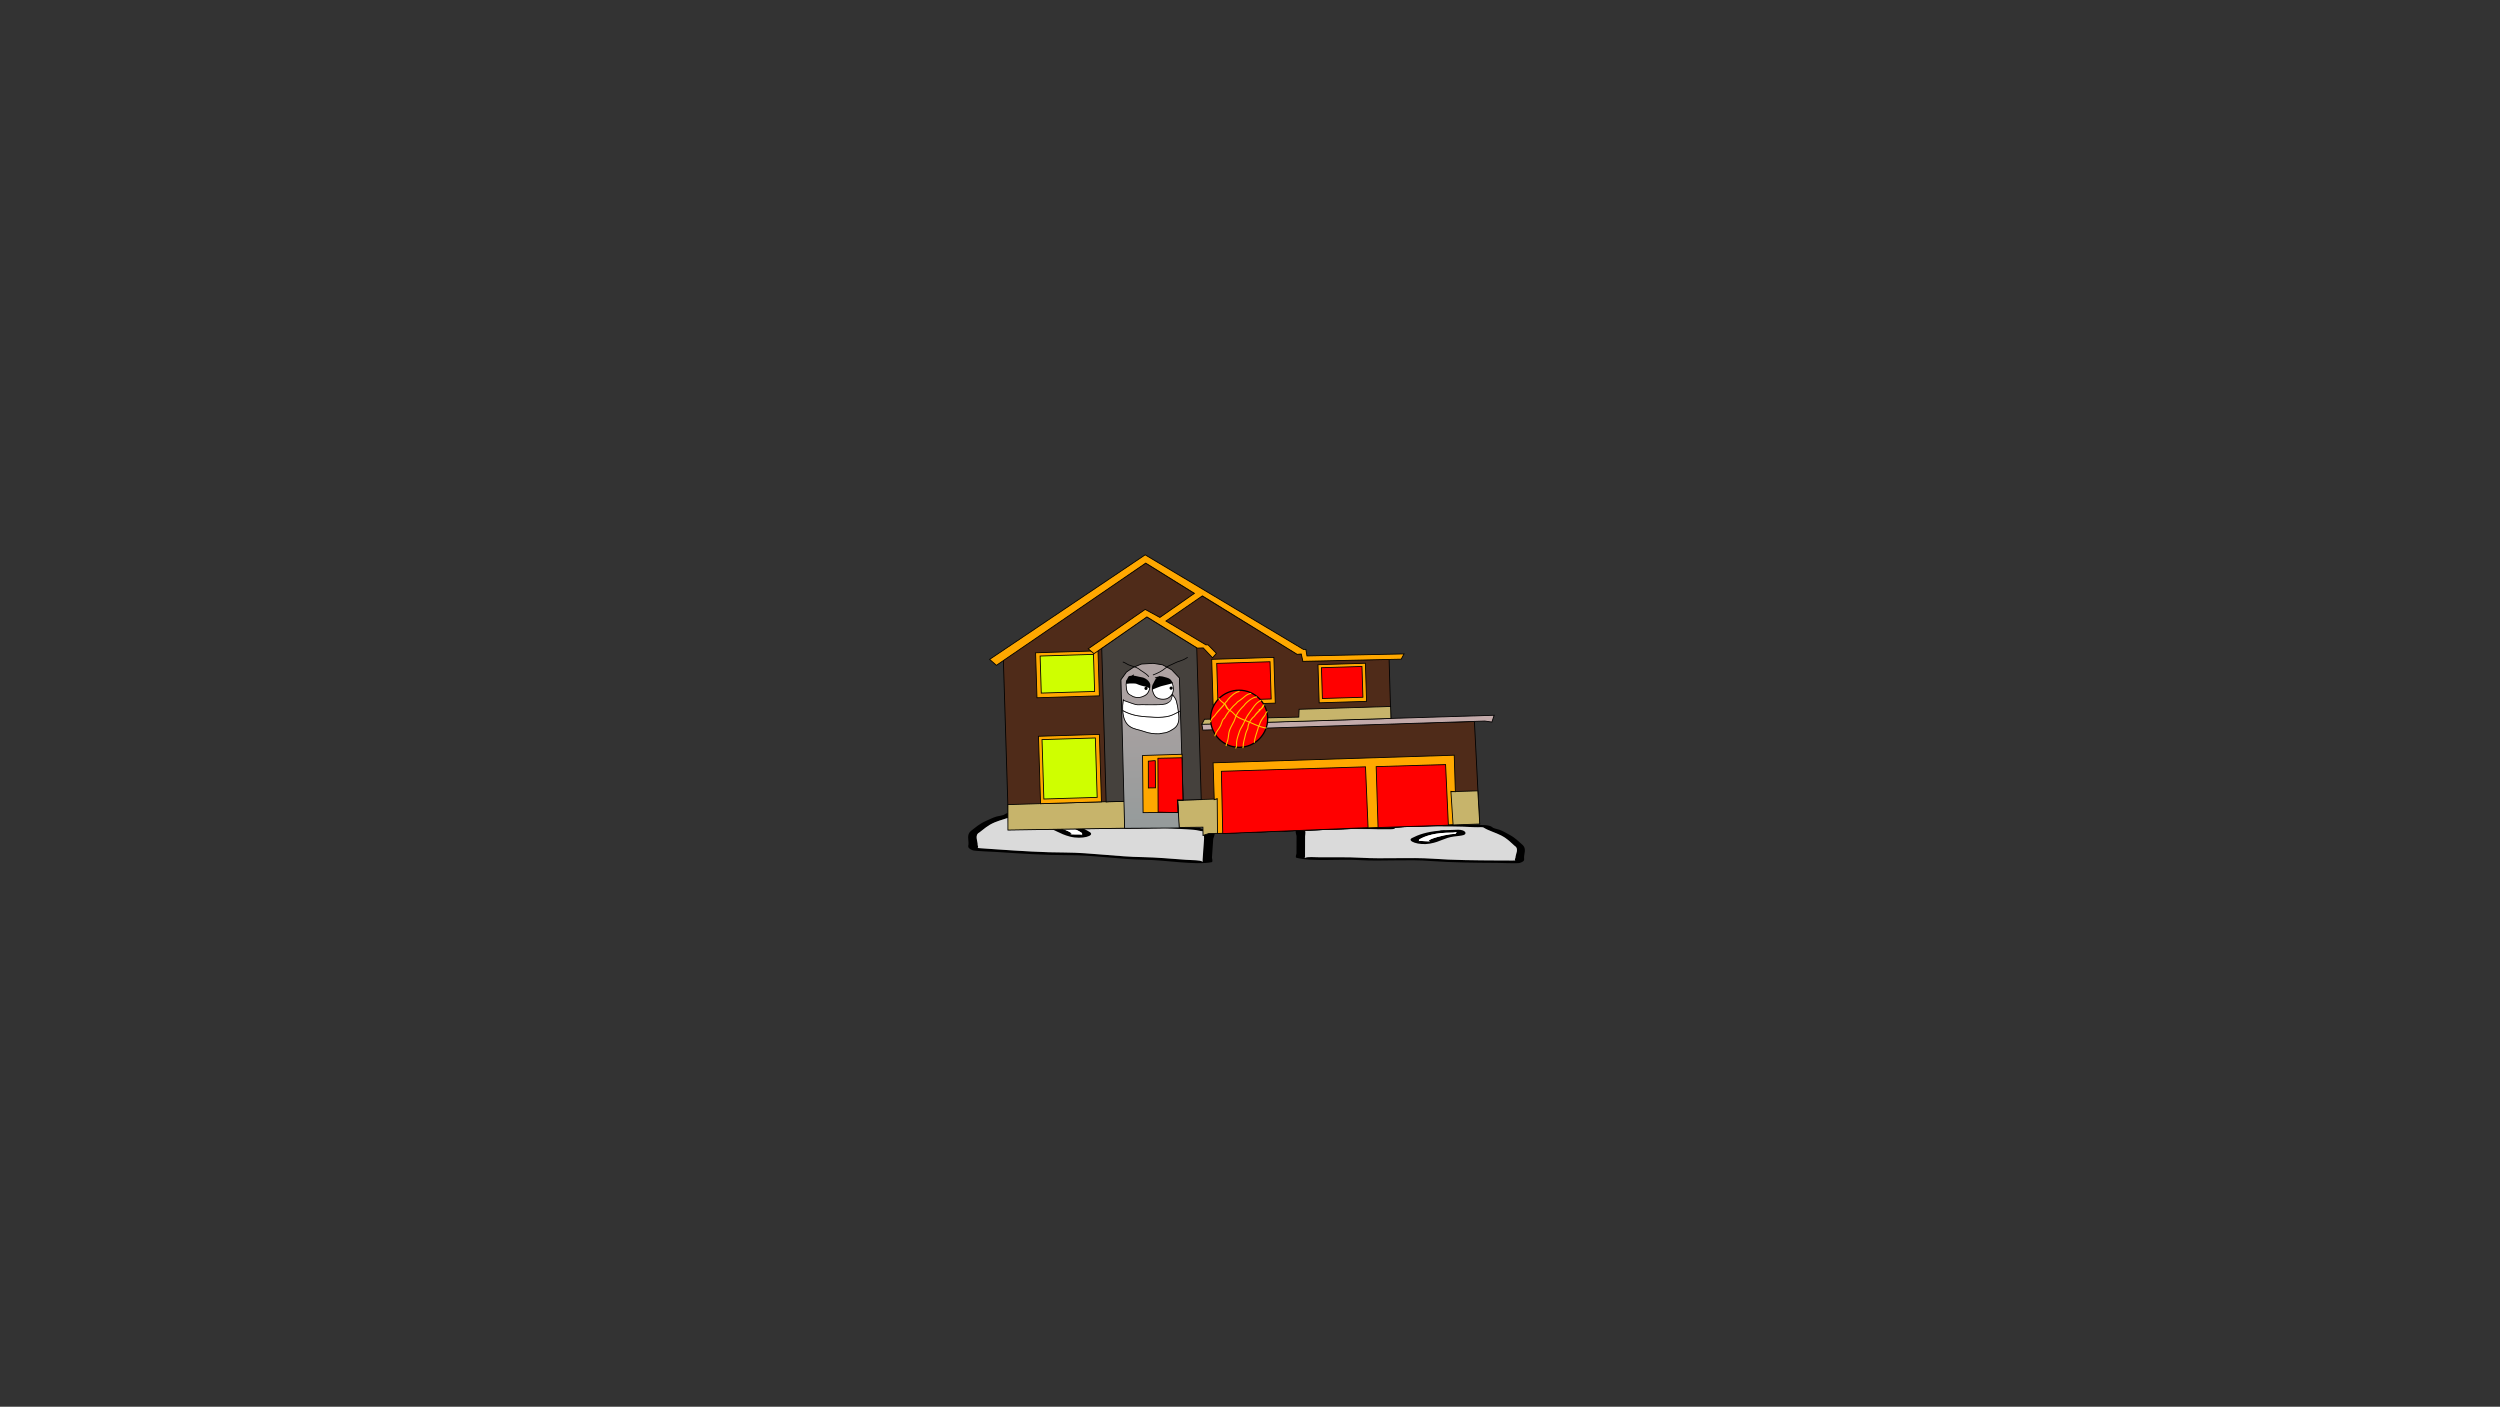 <svg version="1.1" xmlns="http://www.w3.org/2000/svg" xmlns:xlink="http://www.w3.org/1999/xlink" width="2878.25" height="1619.58" viewBox="0,0,2878.25,1619.58"><rect x="0" y="0" width="2878.25" height="1619.58" fill="#333333" stroke="none"/><defs><linearGradient x1="205.809" y1="134.029" x2="211.696" y2="324.284" gradientUnits="userSpaceOnUse" id="color-1"><stop offset="0" stop-color="#b0a3a3"/><stop offset="1" stop-color="#959b9b"/></linearGradient></defs><g transform="translate(1117.373,629.809)"><g data-paper-data="{&quot;isPaintingLayer&quot;:true}" fill-rule="nonzero" stroke-linejoin="miter" stroke-miterlimit="10" stroke-dasharray="" stroke-dashoffset="0" style="mix-blend-mode: normal"><path d="M-1117.373,989.77v-1619.58h2878.25v1619.58z" fill="none" stroke="#000000" stroke-width="0" stroke-linecap="butt"/><path d="M390.949,335.387l-22.948,-61.653l52.342,-55.318l82.925,102.235z" data-paper-data="{&quot;index&quot;:null}" fill="#cedce9" stroke="#000000" stroke-width="1" stroke-linecap="round"/><path d="M496.062,322.792c-2.476,0.337 -4.91,0.526 -7.319,0.659c0.016,0.053 0.024,0.109 0.024,0.167c-0.006,1.412 -5.044,1.392 -5.044,1.392c-22.254,-0.088 -44.508,-0.177 -66.761,-0.265c-5.727,-0.023 -19.973,-0.72 -24.2,0.108c-2.435,0.477 -4.176,0.422 -7.294,0.473c-0.352,0.006 -0.992,0.019 -1.557,0.026c3.012,0.615 1.533,6.183 1.527,7.741c-0.026,6.59 -0.052,13.179 -0.079,19.769c-0.005,1.177 -0.009,2.353 -0.014,3.53c-0.002,0.471 -0.893,1.808 -0.006,1.412c3.378,-1.508 9.954,-0.664 17.638,-0.636c15.146,0.055 31.364,-0.335 46.237,0.488c27.158,1.63 56.374,-0.686 83.315,1.117c22.69,1.68 49.858,1.931 73.241,2.024c5.878,0.023 11.757,0.047 17.635,0.07c0.884,0.004 2.273,-0.024 3.711,-0.055c-1.443,-0.73 0.078,-2.476 0.082,-3.46c0.015,-3.676 4.437,-10.001 -0.948,-13.325c-4.755,-4.03 -7.757,-7.903 -15.523,-11.934c-5.73,-2.974 -14.658,-5.626 -19.397,-8.576c-2.296,-1.756 -4.363,-0.516 -11.862,-0.95c-16.593,-0.961 -33.238,-0.838 -50.383,-0.906c-6.249,-0.025 -14.1,0.3 -20.154,-0.08c-1.278,-0.08 -3.68,-0.369 -5.48,-0.604c3.291,0.726 -4.228,1.386 -7.388,1.816zM416.972,321.921c16.819,0.067 33.638,0.134 50.456,0.2c0.485,-0.066 0.971,-0.132 1.456,-0.198c6.394,-0.87 12.163,-0.61 17.639,-0.989c7.463,-0.517 11.934,-2.339 19.634,-2.746c4.423,-0.234 16.669,0.623 22.937,0.648c16.998,0.068 33.979,-0.137 50.383,0.906c9.215,0.586 17.01,-0.454 21.307,2.833c0.631,1.245 5.714,2.041 8.37,3.008c4.06,1.477 7.449,3.653 10.588,5.283c7.783,4.04 11.195,8.176 16.068,12.306c4.352,4.351 1.48,9.712 1.462,14.22c-0.01,2.492 1.385,4.254 -5.064,6.334c-2.249,0.725 -22.993,-0.091 -26.453,-0.105c-24.119,-0.096 -52.299,-0.387 -75.685,-2.118c-25.69,-2.207 -56.291,0.508 -82.847,-1.086c-21.4,-1.436 -54.453,2.032 -71.964,-2.653c-1.734,-0.464 0.017,-4.19 0.02,-4.942c0.026,-6.59 0.052,-13.179 0.079,-19.769c0.009,-2.203 -3.436,-7.477 1.828,-9.097c9.185,-2.827 26.352,-2.088 39.785,-2.035z" data-paper-data="{&quot;index&quot;:null}" fill="#000000" stroke="none" stroke-width="1" stroke-linecap="butt"/><path d="M488.672,323.383c2.409,-0.134 4.872,-0.324 7.349,-0.661c3.16,-0.43 10.709,-1.091 7.418,-1.817c1.8,0.236 4.222,0.524 5.5,0.604c6.055,0.38 13.975,0.059 20.225,0.084c17.145,0.068 33.899,-0.034 50.491,0.926c7.499,0.434 9.581,-0.801 11.877,0.955c4.739,2.951 13.704,5.623 19.434,8.598c7.766,4.031 10.779,7.931 15.533,11.961c5.385,3.324 0.939,9.673 0.924,13.349c-0.004,0.984 -1.535,2.735 -0.091,3.465c-1.438,0.031 -2.829,0.06 -3.713,0.056c-5.878,-0.023 -11.767,-0.042 -17.645,-0.066c-23.383,-0.093 -50.662,-0.32 -73.351,-2c-26.941,-1.803 -56.424,0.499 -83.582,-1.132c-14.873,-0.823 -31.136,-0.449 -46.282,-0.504c-7.684,-0.028 -14.266,-0.875 -17.644,0.633c-0.888,0.396 -0,-0.944 0.002,-1.414c0.005,-1.177 0.001,-2.359 0.005,-3.536c0.026,-6.59 0.042,-13.219 0.068,-19.808c0.006,-1.558 1.501,-7.139 -1.511,-7.754c0.566,-0.007 1.206,-0.02 1.558,-0.026c3.118,-0.051 4.863,0.001 7.298,-0.475c4.227,-0.828 18.487,-0.137 24.213,-0.114c22.254,0.088 44.626,0.149 66.88,0.238c0,0 5.063,0.018 5.069,-1.394c0,-0.058 -0.007,-0.114 -0.024,-0.167z" data-paper-data="{&quot;noHover&quot;:false,&quot;origItem&quot;:[&quot;Path&quot;,{&quot;applyMatrix&quot;:true,&quot;segments&quot;:[[[579.60736,595.76373],[0.95609,-0.20262],[0.00646,0.07548]],[[579.61718,596],[0,-0.08208],[0,2]],[[577.61718,598],[0,0],[-8.83333,0]],[[551.11718,598],[8.83333,0],[-2.27308,0]],[[541.51161,598.28885],[1.67648,-1.19621],[-0.96568,0.68904]],[[538.61718,599],[1.23739,-0.09027],[-0.13966,0.01019]],[[537.99901,599.04541],[0.22447,-0.0134],[1.19653,0.85421]],[[538.61718,610],[0,-2.20646],[0,9.33333]],[[538.61718,638],[0,-9.33333],[0,1.66667]],[[538.61718,643],[0,-1.66667],[0,0.66667]],[[538.61718,645],[-0.35177,0.56631],[1.33831,-2.15456]],[[545.61718,644],[-3.04994,0.00386],[6.01206,-0.00761]],[[563.97058,644.43107],[-5.90478,-1.08158],[10.78253,2.15651]],[[597.04254,645.54479],[-10.6965,-2.40266],[9.00888,2.25222]],[[626.11718,648],[-9.28168,0],[2.33333,0]],[[633.11718,648],[-2.33333,0],[0.35109,0]],[[634.59021,647.90091],[-0.5707,0.05184],[-0.57412,-1.02596]],[[634.61718,643],[0,1.39387],[0,-5.20707]],[[634.21982,624.13246],[2.14282,4.67827],[-1.8936,-5.6808]],[[628.03948,607.31672],[3.08887,5.66543],[-2.2791,-4.1802]],[[620.32688,595.27881],[1.8857,4.15235],[-0.91417,-2.47477]],[[615.61718,594],[2.9771,0.57275],[-6.58756,-1.26734]],[[595.61718,593],[6.8054,0],[-2.48058,0]],[[587.61718,593],[2.40395,0.50364],[-0.50743,-0.10631]],[[585.44122,592.1748],[0.71481,0.32365],[1.30749,1.01011]],[[582.51161,594.78885],[1.25365,-0.62682],[-0.98239,0.4912]]],&quot;closed&quot;:true}],&quot;index&quot;:null}" fill="#dadada" stroke="none" stroke-width="1" stroke-linecap="butt"/><path d="M559.287,328.84c0.001,-0.164 -0.068,-0.438 -0.134,-0.708c-0.26,0.108 -0.647,0.2 -1.146,0.277c-1.495,0.42 -3.759,0.411 -3.759,0.411c-19.192,-0.076 -30.292,3.628 -37.092,7.545c-0.8,0.444 -0.732,0.984 -0.734,1.484c-0.001,0.142 -0.05,0.368 -0.104,0.602c0.051,-0.075 0.178,-0.137 0.436,-0.175c1.14,-0.171 11.043,0.943 12.262,0.329c0.366,-0.184 -1.791,-0.228 -1.671,-0.437c1.474,-2.57 17.009,-6.404 24.643,-7.442c1.98,-0.269 4.208,-0.4 6.423,-0.455c-0.864,-0.381 0.875,-0.953 0.877,-1.43zM516.292,338.567c-0.116,0.502 -0.22,0.981 0.125,0.693c0.236,-0.197 -0.102,-0.475 -0.125,-0.693zM508.148,335.066c7.216,-3.776 16.808,-7.207 31.738,-8.513c1.404,-0.608 4.296,-0.597 4.296,-0.597l2.519,0.01c5.705,0.023 8.725,-0.522 14.852,-0.498c8.509,0.034 10.463,4.784 6.008,6.155c-2.811,0.865 -7.317,1.135 -11.078,1.647c-11.133,1.515 -15.279,5.979 -27.479,8.159c-12.931,2.311 -27.136,-2.876 -20.857,-6.363z" data-paper-data="{&quot;index&quot;:null}" fill="#000000" stroke="none" stroke-width="1" stroke-linecap="butt"/><path d="M559.341,328.086c0.066,0.27 0.146,0.548 0.145,0.712c-0.002,0.477 -1.721,1.058 -0.856,1.439c-2.215,0.055 -4.456,0.18 -6.435,0.449c-7.634,1.039 -23.244,4.853 -24.718,7.422c-0.12,0.209 1.798,0.376 1.431,0.56c-1.218,0.613 -11.207,-0.519 -12.347,-0.348c-0.258,0.039 -0.384,0.1 -0.435,0.176c0.054,-0.234 0.094,-0.463 0.095,-0.605c0.002,-0.5 -0.088,-1.049 0.712,-1.494c6.8,-3.916 18.301,-7.702 37.493,-7.626c0,0 2.275,0.012 3.77,-0.408c0.498,-0.077 0.886,-0.169 1.146,-0.277z" data-paper-data="{&quot;noHover&quot;:false,&quot;origItem&quot;:[&quot;Path&quot;,{&quot;applyMatrix&quot;:true,&quot;segments&quot;:[[[607.563,601.99816],[0.02649,0.38155],[-0.10299,0.15484]],[[607.10872,602.39727],[0.1976,-0.11227],[-0.59254,0.60273]],[[605.61718,603],[0,0],[-7.618,0]],[[590.90604,613.89443],[2.69308,-5.58508],[-0.31682,0.63364]],[[590.61718,616],[0,-0.70843],[0,0.20156]],[[590.57685,616.85325],[0.02106,-0.33136],[0.02013,-0.10671]],[[590.74964,616.60263],[-0.10238,0.05628],[0.45234,-0.24865]],[[595.61718,617],[-0.48256,0.87548],[0.14503,-0.26312]],[[594.95308,616.3906],[-0.04725,0.29671],[0.58086,-3.64773]],[[604.72276,605.71115],[-3.02833,1.51416],[0.78545,-0.39273]],[[607.27135,605.03032],[-0.87898,0.0905],[-0.34365,-0.53523]],[[607.61718,603],[0,0.6759],[0,-0.23192]]],&quot;closed&quot;:true}],&quot;index&quot;:null}" fill="#ffffff" stroke="none" stroke-width="1" stroke-linecap="butt"/><path d="M160.409,318.449l82.787,-53.714l52.255,29.064l-22.909,32.392z" data-paper-data="{&quot;index&quot;:null}" fill="#cedce9" stroke="#000000" stroke-width="1" stroke-linecap="round"/><path d="M151.234,316.05c-3.343,-0.706 -11.325,-1.998 -7.752,-2.517c-1.942,0.111 -4.53,0.232 -5.902,0.218c-6.499,-0.067 -14.861,-1.026 -21.54,-1.487c-18.324,-1.265 -36.099,-2.695 -53.902,-2.964c-8.046,-0.121 -10.157,-1.608 -12.747,0.089c-5.294,2.783 -15.039,4.919 -21.393,7.65c-8.612,3.701 -12.122,7.605 -17.517,11.54c-6.013,3.132 -1.782,10.234 -2.053,14.163c-0.073,1.052 1.417,3.036 -0.183,3.703c1.534,0.145 3.016,0.283 3.961,0.349c6.283,0.434 12.565,0.868 18.848,1.301c24.991,1.726 54.038,3.577 78.411,3.552c28.925,0.176 59.96,4.931 89.104,5.308c15.955,0.282 33.252,1.963 49.439,3.087c8.212,0.57 15.304,0.181 18.795,2.056c0.918,0.493 0.069,-1.006 0.104,-1.509c0.087,-1.258 0.174,-2.515 0.261,-3.773c0.486,-7.043 0.973,-14.085 1.459,-21.128c0.115,-1.665 -1.031,-7.729 2.235,-8.151c-0.604,-0.052 -1.286,-0.116 -1.662,-0.149c-3.327,-0.298 -5.192,-0.375 -7.756,-1.075c-4.452,-1.214 -19.728,-1.581 -25.848,-2.004c-23.784,-1.642 -47.567,-3.284 -71.351,-4.926c0,0 -5.385,-0.372 -5.281,-1.881c0.004,-0.062 0.017,-0.121 0.039,-0.176c-2.564,-0.331 -5.149,-0.722 -7.769,-1.276zM235.805,321.291c14.357,0.991 32.756,1.542 42.35,5.279c5.497,2.141 1.406,7.507 1.243,9.862c-0.486,7.043 -0.973,14.085 -1.459,21.128c-0.056,0.804 1.524,4.922 -0.365,5.282c-19.075,3.64 -54.12,-2.645 -77.097,-2.781c-28.498,-0.369 -60.982,-5.658 -88.602,-5.305c-25.121,0.025 -55.253,-1.863 -81.03,-3.643c-3.697,-0.255 -25.925,-1.001 -28.271,-1.952c-6.728,-2.726 -5.1,-4.499 -4.916,-7.163c0.333,-4.818 -2.318,-10.771 2.672,-15.079c5.529,-4.033 9.498,-8.186 18.128,-11.895c3.481,-1.496 7.273,-3.557 11.725,-4.818c2.914,-0.825 8.407,-1.28 9.177,-2.56c4.848,-3.177 13.095,-1.457 22.986,-1.364c17.609,0.165 35.735,1.709 53.902,2.964c6.7,0.463 19.85,0.502 24.558,1.098c8.195,1.036 12.829,3.332 20.763,4.466c5.822,0.832 12.006,1.005 18.769,2.433c0.513,0.108 1.027,0.217 1.54,0.325c17.975,1.241 35.95,2.482 53.925,3.723z" data-paper-data="{&quot;index&quot;:null}" fill="#000000" stroke="none" stroke-width="1" stroke-linecap="butt"/><path d="M159.083,317.258c-0.021,0.056 -0.034,0.115 -0.038,0.177c-0.104,1.509 5.307,1.885 5.307,1.885c23.784,1.642 47.692,3.323 71.476,4.965c6.12,0.423 21.41,0.797 25.861,2.012c2.564,0.699 4.433,0.779 7.76,1.077c0.376,0.034 1.059,0.098 1.663,0.15c-3.266,0.422 -2.105,6.502 -2.22,8.167c-0.486,7.043 -0.987,14.127 -1.473,21.169c-0.087,1.258 -0.183,2.521 -0.27,3.778c-0.035,0.503 0.809,2.004 -0.108,1.511c-3.491,-1.875 -10.59,-1.483 -18.802,-2.053c-16.187,-1.123 -33.534,-2.791 -49.489,-3.073c-29.144,-0.377 -60.465,-5.137 -89.391,-5.313c-24.374,0.025 -53.537,-1.861 -78.528,-3.587c-6.283,-0.434 -12.576,-0.873 -18.858,-1.307c-0.945,-0.065 -2.429,-0.204 -3.963,-0.35c1.599,-0.667 0.1,-2.657 0.173,-3.709c0.271,-3.929 -3.984,-11.059 2.029,-14.191c5.394,-3.935 8.918,-7.867 17.53,-11.568c6.354,-2.731 16.142,-4.887 21.435,-7.669c2.59,-1.697 4.719,-0.215 12.765,-0.094c17.803,0.268 35.695,1.685 54.019,2.95c6.679,0.461 15.116,1.422 21.615,1.489c1.372,0.014 3.982,-0.105 5.923,-0.217c-3.573,0.519 4.441,1.814 7.784,2.52c2.62,0.553 5.236,0.949 7.8,1.28z" data-paper-data="{&quot;noHover&quot;:false,&quot;origItem&quot;:[&quot;Path&quot;,{&quot;applyMatrix&quot;:true,&quot;segments&quot;:[[[579.60736,595.76373],[0.95609,-0.20262],[0.00646,0.07548]],[[579.61718,596],[0,-0.08208],[0,2]],[[577.61718,598],[0,0],[-8.83333,0]],[[551.11718,598],[8.83333,0],[-2.27308,0]],[[541.51161,598.28885],[1.67648,-1.19621],[-0.96568,0.68904]],[[538.61718,599],[1.23739,-0.09027],[-0.13966,0.01019]],[[537.99901,599.04541],[0.22447,-0.0134],[1.19653,0.85421]],[[538.61718,610],[0,-2.20646],[0,9.33333]],[[538.61718,638],[0,-9.33333],[0,1.66667]],[[538.61718,643],[0,-1.66667],[0,0.66667]],[[538.61718,645],[-0.35177,0.56631],[1.33831,-2.15456]],[[545.61718,644],[-3.04994,0.00386],[6.01206,-0.00761]],[[563.97058,644.43107],[-5.90478,-1.08158],[10.78253,2.15651]],[[597.04254,645.54479],[-10.6965,-2.40266],[9.00888,2.25222]],[[626.11718,648],[-9.28168,0],[2.33333,0]],[[633.11718,648],[-2.33333,0],[0.35109,0]],[[634.59021,647.90091],[-0.5707,0.05184],[-0.57412,-1.02596]],[[634.61718,643],[0,1.39387],[0,-5.20707]],[[634.21982,624.13246],[2.14282,4.67827],[-1.8936,-5.6808]],[[628.03948,607.31672],[3.08887,5.66543],[-2.2791,-4.1802]],[[620.32688,595.27881],[1.8857,4.15235],[-0.91417,-2.47477]],[[615.61718,594],[2.9771,0.57275],[-6.58756,-1.26734]],[[595.61718,593],[6.8054,0],[-2.48058,0]],[[587.61718,593],[2.40395,0.50364],[-0.50743,-0.10631]],[[585.44122,592.1748],[0.71481,0.32365],[1.30749,1.01011]],[[582.51161,594.78885],[1.25365,-0.62682],[-0.98239,0.4912]]],&quot;closed&quot;:true}],&quot;index&quot;:null}" fill="#dadada" stroke="none" stroke-width="1" stroke-linecap="butt"/><path d="M83.21,317.579c-0.035,0.51 1.779,1.256 0.825,1.596c2.362,0.232 4.732,0.545 6.827,0.988c8.075,1.706 24.375,7.014 25.748,9.875c0.112,0.233 -2.197,0.111 -1.82,0.336c1.254,0.75 11.922,0.333 13.127,0.605c0.273,0.062 0.404,0.137 0.452,0.221c-0.039,-0.254 -0.075,-0.499 -0.064,-0.651c0.037,-0.535 0.152,-1.105 -0.668,-1.643c-6.96,-4.715 -18.531,-9.539 -39.042,-10.956c0,0 -2.421,-0.167 -3.985,-0.732c-0.526,-0.121 -0.933,-0.25 -1.202,-0.386c-0.091,0.283 -0.186,0.571 -0.198,0.746zM128.201,332.058c0.346,0.334 0.273,-0.186 0.188,-0.731c-0.042,0.231 -0.425,0.502 -0.188,0.731zM137.363,328.221c6.437,4.215 -9.146,8.649 -22.781,5.171c-12.865,-3.282 -16.947,-8.375 -28.723,-10.862c-3.978,-0.84 -8.771,-1.48 -11.707,-2.624c-4.653,-1.813 -2.195,-6.735 6.899,-6.107c6.549,0.452 9.733,1.27 15.83,1.691l2.692,0.186c0,0 3.091,0.213 4.544,0.973c15.851,2.561 25.83,6.975 33.246,11.572z" data-paper-data="{&quot;index&quot;:null}" fill="#000000" stroke="none" stroke-width="1" stroke-linecap="butt"/><path d="M83.211,316.769c0.269,0.136 0.676,0.264 1.203,0.386c1.564,0.565 3.996,0.73 3.996,0.73c20.512,1.416 32.504,6.359 39.464,11.074c0.82,0.537 0.681,1.117 0.644,1.651c-0.01,0.152 0.014,0.4 0.054,0.654c-0.049,-0.084 -0.178,-0.16 -0.451,-0.222c-1.205,-0.272 -11.966,0.159 -13.22,-0.592c-0.377,-0.226 1.685,-0.254 1.573,-0.487c-1.374,-2.86 -17.755,-8.154 -25.83,-9.859c-2.094,-0.442 -4.479,-0.751 -6.841,-0.982c0.953,-0.34 -0.838,-1.094 -0.803,-1.604c0.012,-0.175 0.12,-0.466 0.211,-0.749z" data-paper-data="{&quot;noHover&quot;:false,&quot;origItem&quot;:[&quot;Path&quot;,{&quot;applyMatrix&quot;:true,&quot;segments&quot;:[[[607.563,601.99816],[0.02649,0.38155],[-0.10299,0.15484]],[[607.10872,602.39727],[0.1976,-0.11227],[-0.59254,0.60273]],[[605.61718,603],[0,0],[-7.618,0]],[[590.90604,613.89443],[2.69308,-5.58508],[-0.31682,0.63364]],[[590.61718,616],[0,-0.70843],[0,0.20156]],[[590.57685,616.85325],[0.02106,-0.33136],[0.02013,-0.10671]],[[590.74964,616.60263],[-0.10238,0.05628],[0.45234,-0.24865]],[[595.61718,617],[-0.48256,0.87548],[0.14503,-0.26312]],[[594.95308,616.3906],[-0.04725,0.29671],[0.58086,-3.64773]],[[604.72276,605.71115],[-3.02833,1.51416],[0.78545,-0.39273]],[[607.27135,605.03032],[-0.87898,0.0905],[-0.34365,-0.53523]],[[607.61718,603],[0,0.6759],[0,-0.23192]]],&quot;closed&quot;:true}],&quot;index&quot;:null}" fill="#ffffff" stroke="none" stroke-width="1" stroke-linecap="butt"/><g><g stroke="#000000" stroke-width="1"><path d="M268.003,331.674l0.107,-9.263l-224.261,3.008l-6.063,-195.914l163.696,-111.235l63.384,39.475l1.925,-1.455l109.147,66.895l5.391,0.214l1.432,8.074l99.126,-2.306l2.172,74.433l96.048,-2.761l6.01,117.822l-311.789,11.424z" data-paper-data="{&quot;index&quot;:null}" fill="#4f2b19" stroke-linecap="round"/><path d="M586.255,318.866l-312.178,11.056l-6.37,2.1l-0.163,-9.508l-27.7,0.35l-1.629,-31.407l345.807,-10.785z" data-paper-data="{&quot;index&quot;:null}" fill="#c7b46b" stroke-linecap="round"/><path d="M43.042,296.523l134.838,-4.046l-0.085,31.206l-134.765,2.141z" data-paper-data="{&quot;index&quot;:null}" fill="#c7b46b" stroke-linecap="round"/><path d="M260.449,115.891l5.149,174.887l-27.294,0.718l1.486,31.031l-61.952,1.156l-0.301,-30.941l-18.543,0.574l-2.883,0.216l-5.083,-177.003l51.672,-36.27z" data-paper-data="{&quot;index&quot;:null}" fill="#45413d" stroke-linecap="round"/><path d="M240.503,151.771l4.314,139.396l-6.294,0.322l1.775,31.91l-62.894,0.424l-4.242,-171.025l6.294,-8.82l7.843,-5.443l9.599,-3.849l13.371,-0.794l10.821,1.695l10.418,5.639l9.097,9.612z" data-paper-data="{&quot;index&quot;:null}" fill="url(#color-1)" stroke-linecap="round"/><path d="M244.427,291.306l-6.035,0.187l0.694,13.931l-40.438,0.363l-0.592,-65.814l45.528,-1.409z" data-paper-data="{&quot;index&quot;:null}" fill="#ffa800" stroke-linecap="round"/><path d="M244.557,291.26l-6.441,-0.181l0.586,14.696l-22.737,-0.565l-0.212,-62.021l27.692,-0.603z" data-paper-data="{&quot;index&quot;:null}" fill="#ff0000" stroke-linecap="round"/><path d="M212.689,246.032l0.309,31.194l-8.27,0.129l-0.034,-30.822l6.811,-0.591z" data-paper-data="{&quot;index&quot;:null}" fill="#ff0000" stroke-linecap="round"/><path d="M280.571,290.822l-1.312,-42.41l277.622,-8.76l1.302,42.072l-5.137,-0.475l2.5,38.357l-271.231,10.169l-0.321,-40.073z" data-paper-data="{&quot;index&quot;:null}" fill="#ffa800" stroke-linecap="round"/><path d="M290.359,329.841l-1.561,-71.661l165.929,-5.135l2.953,69.969z" data-paper-data="{&quot;index&quot;:null}" fill="#ff0000" stroke-linecap="round"/><path d="M469.19,322.912l-2.17,-70.12l79.907,-2.346l3.21,69.792z" data-paper-data="{&quot;index&quot;:null}" fill="#ff0000" stroke-linecap="round"/><path d="M592.044,200.341l-324.586,10.425l-1.134,-6.941l336.546,-10.161l-2.042,6.152l-0.605,1.668z" data-paper-data="{&quot;index&quot;:null}" fill="#c3aaaa" stroke-linecap="round"/><path d="M483.998,197.342l-217.755,6.738l3.104,-5.804l108.577,-2.472l0.378,-9.018l105.357,-3.26z" data-paper-data="{&quot;index&quot;:null}" fill="#c7b46b" stroke-linecap="round"/><path d="M401.373,179.35l-1.358,-43.876l54.583,-1.689l1.358,43.876z" data-paper-data="{&quot;index&quot;:null}" fill="#ffa800" stroke-linecap="butt"/><path d="M405.096,174.383l-1.097,-35.458l46.66,-1.444l1.097,35.458z" data-paper-data="{&quot;index&quot;:null}" fill="#ff0000" stroke-linecap="butt"/><path d="M279.285,181.908l-1.629,-52.635l71.575,-2.215l1.629,52.635z" data-paper-data="{&quot;index&quot;:null}" fill="#ffa800" stroke-linecap="butt"/><path d="M284.767,176.802l-1.326,-42.856l61.362,-1.899l1.326,42.856z" data-paper-data="{&quot;index&quot;:null}" fill="#ff0000" stroke-linecap="butt"/><path d="M76.492,173.544l-1.603,-51.813l71.839,-2.223l1.603,51.813z" data-paper-data="{&quot;index&quot;:null}" fill="#ffa800" stroke-linecap="butt"/><path d="M81.436,168.142l-1.32,-42.658l61.421,-1.901l1.32,42.658z" data-paper-data="{&quot;index&quot;:null}" fill="#cfff00" stroke-linecap="butt"/><path d="M380.753,123.151l-4.715,0.4l-109.117,-67.318l-41.918,28.949l46.071,27.453l2.362,-0.073l9.629,9.85l-4.439,5.084l-10.726,-11.338l-6.823,0.211l-58.021,-35.92l-60.94,42.349l-6.609,-5.63l65.53,-45.367l16.965,9.242l39.722,-27.74l-56.016,-34.798l-171.901,117.704l-7.829,-6.861l179.086,-120.379l182.241,108.912l2.755,-0.085l1.285,7.571l111.733,-2.316l-3.227,6.062l-113.217,2.489z" data-paper-data="{&quot;index&quot;:null}" fill="#ffa800" stroke-linecap="round"/><path d="M80.618,295.497l-2.402,-77.634l70.107,-2.169l2.402,77.634z" data-paper-data="{&quot;index&quot;:null}" fill="#ffa800" stroke-linecap="butt"/><path d="M84.417,290.102l-2.116,-68.394l61.392,-1.9l2.116,68.394z" data-paper-data="{&quot;index&quot;:null}" fill="#cfff00" stroke-linecap="butt"/></g><path d="M218.762,149.601c2.462,-0.008 5.05,1.222 7.431,1.711c5.326,1.316 6.73,7.138 6.951,11.919c0.169,5.133 -2.955,9.442 -7.742,11.124c-4.102,1.131 -10.511,0.385 -13.038,-3.393c-2.174,-3.25 -3.658,-8.454 -1.912,-12.252c2.086,-3.365 2.764,-7.072 6.188,-8.847c0.698,-0.154 1.409,-0.259 2.123,-0.262z" data-paper-data="{&quot;noHover&quot;:false,&quot;origItem&quot;:[&quot;Path&quot;,{&quot;applyMatrix&quot;:true,&quot;segments&quot;:[[[445.39041,221.44036],[1.52724,-0.28876],[-7.5619,3.62864]],[[431.40475,240.19578],[4.76177,-7.1739],[-4.05124,8.13908]],[[434.7173,266.85895],[-4.50777,-7.21123],[5.2386,8.38318]],[[462.72964,275.08447],[-8.99419,2.18279],[10.52051,-3.33503]],[[480.23855,251.50606],[0.02148,11.17046],[-0.15839,-10.40801]],[[465.98548,225.22958],[11.49015,3.21826],[-5.14324,-1.22327]],[[450.00678,221.01818],[5.35276,0.14784],[-1.55103,-0.04284]]],&quot;closed&quot;:true}]}" fill="#ffffff" stroke="none" stroke-width="0.5" stroke-linecap="butt"/><path d="M175.571,187.906c-0.187,-3.582 0.007,-7.452 0.625,-10.91c4.804,1.485 9.378,3.627 14.292,4.824c2.345,0.443 4.617,0.097 6.986,0.097c3.793,-0.001 7.675,0.21 11.46,0.093c5.369,-0.173 10.764,0.355 15.998,-1.074c3.591,-1.562 6.318,-3.264 7.02,-7.446c0.081,-0.485 0.698,-1.872 0.771,-2.725c1.507,1.973 3.132,4.085 3.81,6.482c1.128,3.978 1.851,8.213 2.366,12.383c-4.19,2.309 -8.331,4.477 -13.263,5.241c-6.512,1.011 -12.037,0.977 -18.578,0.387c-5.84,-0.192 -12.179,-0.794 -17.838,-2.054c-4.439,-1.076 -9.643,-2.904 -13.65,-5.298z" data-paper-data="{&quot;noHover&quot;:false,&quot;origItem&quot;:[&quot;Path&quot;,{&quot;applyMatrix&quot;:true,&quot;segments&quot;:[[[382.92541,313.67836],[-9.577,-2.63838],[12.2179,3.11843]],[[421.4788,319.28722],[-12.68354,-0.81063],[14.17937,1.72223]],[[461.80476,319.7412],[-14.22386,1.75987],[10.77221,-1.32745]],[[490.97594,309.27344],[-9.26404,4.73832],[-0.83843,-9.10048]],[[486.66505,282.2337],[2.1836,8.72296],[-1.31343,-5.25646]],[[478.82595,267.90954],[3.14443,4.3901],[-0.21584,1.84845]],[[477.15068,273.70296],[0.20946,-1.04788],[-1.8079,9.04456]],[[461.39443,289.44119],[7.91093,-3.15437],[-11.4747,2.75549]],[[426.36944,290.77941],[11.68259,-0.01408],[-8.23623,0]],[[401.63503,289.76168],[8.24526,0.25355],[-5.15013,-0.15837]],[[386.25703,289.04467],[5.06893,1.12085],[-10.60282,-2.93383]],[[355.70644,277.63514],[10.34475,3.5525],[-1.57661,7.47608]],[[353.61627,301.2767],[-0.16513,-7.80005],[8.55085,5.47314]]],&quot;closed&quot;:true}]}" fill="#ffffff" stroke="none" stroke-width="0.5" stroke-linecap="butt"/><path d="M239.011,190.549c0.118,1.016 0.226,2.032 0.324,3.035c0.564,5.775 -0.265,11.613 -5.426,15.126c-2.61,1.784 -6.165,3.856 -9.261,4.602c-2.401,0.578 -4.938,0.599 -7.331,1.274c-6.253,0.17 -11.828,-0.521 -17.707,-2.707c-5.651,-2.101 -11.423,-2.262 -16.425,-5.931c-4.831,-3.54 -6.721,-9.405 -7.384,-15.278c-0.062,-0.549 -0.114,-1.112 -0.157,-1.681c4.003,2.282 9.041,4.022 13.367,5.073c5.714,1.258 12.089,1.831 17.984,2.023c6.607,0.598 12.209,0.676 18.787,-0.342c4.964,-0.771 9.018,-2.946 13.229,-5.192z" data-paper-data="{&quot;noHover&quot;:false,&quot;origItem&quot;:[&quot;Path&quot;,{&quot;applyMatrix&quot;:true,&quot;segments&quot;:[[[462.04991,321.72612],[10.8441,-1.34211],[-14.36752,1.77108]],[[421.29439,321.2787],[14.32318,1.74503],[-12.80201,-0.8129]],[[382.41348,315.61173],[12.33687,3.11966],[-9.334,-2.5741]],[[353.69484,303.68435],[8.54862,5.22931],[0.05498,1.24125]],[[353.92547,307.34559],[-0.09869,-1.19753],[1.04594,12.81267]],[[368.95475,341.0067],[-10.26332,-8.02031],[10.62679,8.31316]],[[404.22838,354.94424],[-12.14401,-4.94756],[12.63344,5.14696]],[[442.42017,362.01313],[-13.60569,-0.05196],[5.24829,-1.30467]],[[458.41929,359.7603],[-5.25856,1.09515],[6.78102,-1.41222]],[[478.8461,350.40967],[-5.79429,3.703],[11.45615,-7.29025]],[[491.65625,317.9428],[0.83821,12.59164],[-0.14547,-2.18822]],[[491.15825,311.33151],[0.18869,2.21636],[-9.30478,4.59936]]],&quot;closed&quot;:true}]}" fill="#ffffff" stroke="none" stroke-width="0.5" stroke-linecap="butt"/><path d="M181.007,151.992c0.353,0.295 0.649,-0.059 0.649,-0.059c2.977,-3.567 8.833,-1.603 13.152,-1.729c3.957,-0.127 9.063,2.168 10.706,5.916c1.156,4.7 0.377,10.932 -4.159,13.685c-3.774,2.781 -7.825,3.627 -12.386,2.688c-1.769,-1.051 -4.656,-1.359 -6.075,-2.913c-1.721,-1.886 -2.607,-4.401 -2.967,-6.884c-1.118,-3.517 -0.848,-6.375 0.51,-9.795c0.22,-0.553 0.284,-0.972 0.402,-1.298c-0.015,0.117 0.014,0.259 0.17,0.389z" data-paper-data="{&quot;noHover&quot;:false,&quot;origItem&quot;:[&quot;Path&quot;,{&quot;applyMatrix&quot;:true,&quot;segments&quot;:[[[367.48315,222.78638],[-0.04147,0.25407],[-0.27721,0.70074]],[[366.52816,225.57344],[0.51474,-1.18819],[-3.18099,7.34275]],[[364.7803,246.76473],[-2.19334,-7.72156],[0.61652,5.42378]],[[370.74669,261.87635],[-3.61458,-4.21536],[2.97952,3.47475]],[[383.71302,268.58734],[-3.77522,-2.4041],[9.85323,2.3476]],[[410.7181,263.59834],[-8.39124,5.79088],[10.04451,-5.68021]],[[420.65425,234.23446],[2.19728,10.29429],[-3.32016,-8.25703]],[[397.85054,220.71706],[8.61098,-0.01008],[-9.39899,-0.01845]],[[369.23811,223.55955],[6.71239,-7.5542],[0,0]],[[367.82634,223.64259],[0.74741,0.66436],[-0.32962,-0.293]]],&quot;closed&quot;:true}]}" fill="#ffffff" stroke="none" stroke-width="0.5" stroke-linecap="butt"/><path d="M202.162,160.757l-0.049,0.018c-1.898,-0.228 -3.588,-0.782 -5.442,-1.216c-2.003,-0.469 -3.733,-1.381 -5.631,-2.089c-1.931,-0.72 -4.397,-0.162 -6.423,-0.405c-1.622,-0.195 -3.547,0.516 -4.987,0.313c-0.083,1.064 -0.03,2.178 0.162,3.391c-0.016,2.51 0.477,5.103 1.896,7.225c1.17,1.749 3.96,2.469 5.552,3.774c4.369,1.611 8.453,1.385 12.601,-0.799c3.532,-1.474 5.394,-5.006 5.993,-8.669c-1.023,-0.272 -1.989,-0.685 -2.933,-1.159c0.639,0.35 1.034,1.064 0.942,1.832c-0.121,1.008 -1.037,1.728 -2.045,1.607c-1.008,-0.121 -1.728,-1.037 -1.607,-2.045c0.121,-1.008 1.037,-1.728 2.045,-1.607c0.197,0.024 0.383,0.078 0.554,0.157c-0.21,-0.107 -0.419,-0.216 -0.627,-0.327zM179.396,153.205c0.116,-0.187 0.285,-0.328 0.492,-0.432c0.303,-0.68 0.661,-1.362 1.073,-2.055c0.857,-1.444 0.784,-2.17 2.687,-2.401c1.215,0.144 2.722,-0.559 3.672,-1.32l0.155,-0.122c0,0 0.362,-0.284 0.646,0.077c0.284,0.362 -0.077,0.646 -0.077,0.646l-0.155,0.122c-0.17,0.131 -0.353,0.262 -0.546,0.388c2.942,0.063 6.163,1.324 9.083,1.668c4.351,0.527 9.309,3.815 10.466,8.171c0.487,5.25 -1.378,11.598 -6.658,13.854c-4.412,2.258 -8.819,2.574 -13.45,0.764c-1.745,-1.384 -4.541,-2.164 -5.845,-4.041c-1.532,-2.204 -2.09,-5.055 -2.062,-7.686c-0.275,-1.699 -0.277,-3.247 -0.02,-4.733c-0.078,-1.044 0.245,-2.423 0.541,-2.899zM182.522,149.701c0.081,-0.071 0.163,-0.139 0.245,-0.204c-0.098,0.059 -0.177,0.127 -0.245,0.204z" fill="#000000" stroke="none" stroke-width="0.5" stroke-linecap="butt"/><path d="M229.122,162.504c-0.031,-1.015 0.766,-1.864 1.781,-1.895c1.015,-0.031 1.864,0.766 1.895,1.781c0.031,1.015 -0.766,1.864 -1.781,1.895c-1.015,0.031 -1.864,-0.766 -1.895,-1.781z" fill="#000000" stroke="none" stroke-width="0.5" stroke-linecap="butt"/><path d="M233.121,156.055c0.218,0.405 -0.186,0.623 -0.186,0.623l-0.101,0.048c0.752,2.046 1.084,4.326 1.184,6.465c0.065,2.215 -0.425,4.28 -1.367,6.079c0.028,0.022 0.053,0.048 0.075,0.076l0.466,0.589l-0.001,0.001l0.003,0.003c1.639,2.15 3.436,4.439 4.18,7.067c1.105,3.908 1.829,8.04 2.347,12.137c0.248,-0.137 0.496,-0.274 0.745,-0.412l-0.004,-0.031c0,0 0.315,-0.335 0.65,-0.02c0.335,0.315 0.02,0.65 0.02,0.65l-0.23,0.21c-0.357,0.186 -0.711,0.373 -1.064,0.561c0.136,1.141 0.257,2.279 0.367,3.406c0.596,6.112 -0.377,12.245 -5.823,15.952c-2.719,1.844 -6.342,3.948 -9.556,4.721c-2.427,0.584 -4.975,0.614 -7.397,1.278c-6.399,0.22 -12.098,-0.517 -18.11,-2.753c-5.738,-2.133 -11.544,-2.294 -16.632,-6.024c-5.047,-3.704 -7.054,-9.759 -7.755,-15.893c-0.087,-0.765 -0.155,-1.552 -0.205,-2.354c-0.017,-0.01 -0.034,-0.021 -0.051,-0.031c0,0 -0.39,-0.243 -0.147,-0.633c0.047,-0.075 0.1,-0.127 0.154,-0.162c-0.167,-3.706 0.065,-7.666 0.735,-11.199l-0.13,-0.192c0,0 -0.159,-0.431 0.273,-0.59c0.005,-0.002 0.011,-0.004 0.016,-0.006c0.01,-0.046 0.02,-0.093 0.03,-0.139c0,0 0.098,-0.449 0.547,-0.352c0.449,0.098 0.352,0.547 0.352,0.547c-0.03,0.139 -0.06,0.28 -0.089,0.421c4.812,1.494 9.298,3.628 14.222,4.817c2.275,0.435 4.59,0.09 6.889,0.09c3.781,0 7.574,0.233 11.347,0.116c5.268,-0.157 10.664,0.329 15.8,-1.061c1.959,-0.857 3.951,-1.683 5.455,-3.417c1.195,-1.379 1.15,-3.861 1.585,-5.87c-1.456,1.987 -3.535,3.529 -6.051,4.415c-4.484,1.237 -11.27,0.377 -14.03,-3.748c-1.334,-1.994 -2.388,-4.621 -2.711,-7.268c-0.074,-0.039 -0.145,-0.107 -0.199,-0.223c-0.131,-0.281 0.016,-0.461 0.125,-0.548c-0.12,-1.785 0.114,-3.553 0.838,-5.115c1.734,-2.77 2.537,-5.666 4.524,-7.7c-0.491,0.149 -0.979,0.294 -1.467,0.419c0,0 -0.446,0.114 -0.559,-0.332c-0.114,-0.446 0.332,-0.559 0.332,-0.559c1.259,-0.321 2.517,-0.768 3.797,-1.067c0.41,-0.207 0.857,-0.39 1.348,-0.547l0.195,-0.024c0,0 0.329,-0.01 0.439,0.265c0.166,-0.01 0.333,-0.015 0.5,-0.015c2.535,0.002 5.126,1.239 7.582,1.73c3.075,0.765 4.974,2.849 6.114,5.42l0.008,-0.008c0,0 0.405,-0.218 0.623,0.186zM231.598,157.103c-4.17,0.97 -8.342,2.098 -12.414,3.164c-3.187,1.246 -6.306,2.277 -9.375,3.685c0.293,2.543 1.322,5.084 2.588,6.978c2.527,3.778 8.888,4.513 12.99,3.382c4.787,-1.682 7.88,-5.951 7.711,-11.085c-0.094,-2.039 -0.399,-4.259 -1.13,-6.237c-0.124,0.036 -0.248,0.074 -0.371,0.113zM225.738,195.755c-6.577,1.018 -12.129,0.972 -18.736,0.374c-5.895,-0.192 -12.235,-0.793 -17.948,-2.051c-4.326,-1.05 -9.364,-2.791 -13.367,-5.073c0.043,0.57 0.096,1.13 0.158,1.679c0.663,5.873 2.555,11.716 7.385,15.255c5.002,3.669 10.757,3.802 16.408,5.903c5.879,2.186 11.398,2.875 17.652,2.705c2.393,-0.674 4.919,-0.685 7.32,-1.263c3.096,-0.745 6.644,-2.803 9.254,-4.588c5.161,-3.513 5.99,-9.328 5.425,-15.102c-0.098,-1.004 -0.205,-2.015 -0.323,-3.031c-4.211,2.246 -8.265,4.42 -13.229,5.191zM189.262,193.182c5.659,1.259 11.957,1.837 17.797,2.029c6.541,0.59 12.027,0.646 18.538,-0.365c4.932,-0.763 9.067,-2.916 13.257,-5.225c-0.515,-4.17 -1.238,-8.387 -2.366,-12.365c-0.678,-2.397 -2.299,-4.498 -3.806,-6.471c-0.073,0.853 -0.606,2.202 -0.687,2.686c-0.702,4.182 -3.426,5.895 -7.017,7.457c-5.234,1.429 -10.708,0.94 -16.077,1.113c-3.785,0.117 -7.589,-0.117 -11.381,-0.116c-2.369,0 -4.732,0.332 -7.077,-0.111c-4.914,-1.197 -9.397,-3.323 -14.202,-4.809c-0.618,3.458 -0.811,7.312 -0.624,10.894c4.007,2.394 9.207,4.206 13.645,5.282z" fill="#000000" stroke="none" stroke-width="0.5" stroke-linecap="butt"/><path d="M175.205,132.304c0.132,-0.44 0.572,-0.309 0.572,-0.309l0.325,0.099c0.224,0.088 0.448,0.176 0.672,0.264c1.88,0.701 3.38,2.021 5.191,2.77c3.566,1.476 7.724,2.2 11.075,4.153c4.164,3.379 8.875,5.295 12.445,9.481c0,0 0.298,0.35 -0.052,0.648c-0.35,0.298 -0.648,-0.052 -0.648,-0.052c-3.51,-4.122 -8.178,-5.981 -12.267,-9.32c-3.297,-1.908 -7.403,-2.603 -10.905,-4.061c-1.808,-0.752 -3.294,-2.063 -5.167,-2.761c-0.226,-0.089 -0.453,-0.178 -0.679,-0.266l-0.252,-0.074c0,0 -0.44,-0.132 -0.309,-0.572z" fill="#000000" stroke="none" stroke-width="0.5" stroke-linecap="butt"/><path d="M250.131,126.875c0.218,0.405 -0.186,0.623 -0.186,0.623l-0.139,0.071c-2.864,2.017 -5.947,3.295 -9.254,4.353c-2.94,0.727 -5.255,2.25 -8.016,3.399c-2.868,1.193 -5.3,2.218 -7.683,4.289c-4.06,3.529 -9.341,6.147 -14.375,8.006c0,0 -0.431,0.159 -0.59,-0.273c-0.159,-0.431 0.273,-0.59 0.273,-0.59c4.928,-1.808 10.119,-4.385 14.09,-7.837c2.456,-2.135 4.977,-3.219 7.934,-4.444c2.794,-1.158 5.14,-2.7 8.119,-3.434c3.195,-1.019 6.223,-2.233 8.971,-4.217l0.236,-0.131c0,0 0.405,-0.218 0.623,0.186z" fill="#000000" stroke="none" stroke-width="0.5" stroke-linecap="butt"/></g><g stroke-linecap="butt"><path d="M276.343,197.705c0,-18.16 14.721,-32.881 32.881,-32.881c18.16,0 32.881,14.721 32.881,32.881c0,18.16 -14.721,32.881 -32.881,32.881c-18.16,0 -32.881,-14.721 -32.881,-32.881z" fill="#ff0000" stroke="#000000" stroke-width="1.5"/><path d="M281.184,217.913c-0.6,-0.2 -0.4,-0.801 -0.4,-0.801l0.174,-0.516c0.065,-0.26 0.13,-0.519 0.195,-0.779c1.391,-3.943 4.543,-6.791 6.209,-10.561c1.096,-2.478 1.623,-5.292 3.166,-7.546c1.79,-0.858 2.188,-2.77 3.279,-4.393c3.18,-4.73 7.205,-10.211 11.679,-13.753c1.232,-1.809 2.852,-2.697 4.609,-3.843c4.303,-2.808 7.034,-6.878 12.439,-7.788c0,0 0.624,-0.104 0.728,0.52c0.104,0.624 -0.52,0.728 -0.52,0.728c-5.153,0.849 -7.841,4.889 -11.938,7.588c-1.697,1.118 -3.174,1.912 -4.392,3.658c-4.427,3.575 -8.403,8.909 -11.574,13.625c-1.162,1.728 -1.576,3.623 -3.472,4.608c-1.335,2.136 -1.811,4.788 -2.834,7.081c-1.667,3.735 -4.788,6.544 -6.167,10.441c-0.06,0.24 -0.12,0.481 -0.18,0.721l-0.201,0.609c0,0 -0.2,0.601 -0.801,0.4z" fill="#ffc500" stroke="none" stroke-width="0.5"/><path d="M305.036,231.903c-0.527,-0.351 -0.176,-0.878 -0.176,-0.878l0.354,-0.529c0.957,-1.898 0.245,-4.089 0.482,-6.135c0.465,-4.009 2.111,-8.609 3.378,-12.423c1.049,-3.117 3.088,-5.84 4.553,-8.77c2.004,-4.007 3.648,-8.432 6.451,-11.935c4.067,-5.312 7.551,-12.333 13.93,-15.19c0,0 0.578,-0.257 0.836,0.321c0.257,0.578 -0.321,0.836 -0.321,0.836c-6.142,2.707 -9.546,9.718 -13.447,14.813c-2.989,3.737 -4.737,8.575 -6.881,12.853c-1.253,2.501 -3.035,4.794 -3.918,7.472c-1.239,3.703 -2.913,8.285 -3.322,12.177c-0.241,2.298 0.424,4.468 -0.643,6.616l-0.396,0.596c0,0 -0.351,0.527 -0.878,0.176z" fill="#ffc500" stroke="none" stroke-width="0.5"/><path d="M326.756,225.446c-0.633,-0.009 -0.624,-0.642 -0.624,-0.642l0.015,-0.703c0.764,-5.325 2.588,-9.887 4.128,-14.998c0.488,-1.621 0.631,-3.246 1.736,-4.636c0.882,-3.638 3.531,-7.771 6.082,-10.626c1.37,-1.534 1.115,-3.576 2.948,-4.809c0,0 0.527,-0.351 0.878,0.176c0.351,0.527 -0.176,0.878 -0.176,0.878c-1.575,1.038 -1.488,3.132 -2.678,4.567c-2.454,2.958 -4.982,6.73 -5.919,10.376c-1.057,1.313 -1.179,2.827 -1.639,4.365c-1.519,5.082 -3.354,9.597 -4.106,14.886l-0.002,0.541c0,0 -0.009,0.633 -0.642,0.624z" fill="#ffc500" stroke="none" stroke-width="0.5"/><path d="M276.322,201.819c-0.633,0 -0.633,-0.633 -0.633,-0.633l0.019,-0.341c0.867,-3.14 2.576,-4.762 4.813,-6.998c3.869,-5.803 9.351,-10.359 13.356,-16.173c1.019,-0.68 1.434,-1.815 2.194,-2.744c3.007,-3.678 8.174,-8.234 12.944,-9.243c0,0 0.621,-0.124 0.745,0.497c0.124,0.621 -0.497,0.745 -0.497,0.745c-4.393,0.813 -9.481,5.435 -12.202,8.79c-0.781,0.964 -1.23,2.144 -2.289,2.85c-3.765,5.902 -9.43,10.317 -13.272,16.08c-2.066,2.066 -3.93,3.486 -4.563,6.503l0.019,0.034c0,0 0,0.633 -0.633,0.633z" fill="#ffc500" stroke="none" stroke-width="0.5"/><path d="M294.323,229.197c-0.633,0 -0.633,-0.633 -0.633,-0.633v-0.188c0.075,-1.537 0.978,-3.412 1.507,-5c1.111,-3.319 1.029,-6.609 1.697,-9.96c0.814,-4.077 2.949,-7.434 4.757,-11.048c1.891,-2.845 2.308,-5.974 3.812,-9.013c2.095,-4.234 5.501,-7.843 8.809,-11.135c2.604,-3.933 10.314,-10.092 15.116,-10.17c0,0 0.633,0 0.633,0.633c0,0.633 -0.633,0.633 -0.633,0.633c-4.349,-0.093 -11.799,6.218 -14.137,9.707c-3.231,3.247 -6.589,6.739 -8.654,10.895c-1.521,3.061 -1.928,6.211 -3.852,9.086c-1.755,3.51 -3.825,6.741 -4.619,10.704c-0.677,3.379 -0.614,6.712 -1.729,10.069c-0.415,1.244 -1.547,3.496 -1.442,4.599v0.188c0,0 0,0.633 -0.633,0.633z" fill="#ffc500" stroke="none" stroke-width="0.5"/><path d="M286.073,173.738c0.633,0 0.633,0.633 0.633,0.633l-0.106,0.024c1.601,2.521 4.06,3.774 6.286,5.706c2.58,2.24 2.681,5.59 5.833,7.574c3.154,1.131 5.266,4.862 8.139,6.793c4.011,2.696 8.799,4.185 13.238,6.019c0.281,0.116 0.561,0.234 0.842,0.353c1.39,-2.498 3.284,-4.88 5.18,-6.276c1.69,-2.62 3.743,-4.856 5.959,-6.891c-0.191,-0.109 -0.319,-0.314 -0.319,-0.55c0,-0.301 0.21,-0.553 0.492,-0.617l0.737,-0.184c0.161,-0.034 0.313,-0.078 0.456,-0.131c0.438,-0.57 1.118,-1.18 1.773,-1.811c0.213,-0.477 0.368,-1.002 0.498,-1.535c0,0 0.153,-0.614 0.768,-0.461c0.041,0.01 0.079,0.023 0.113,0.037c0.11,-0.142 0.224,-0.282 0.344,-0.418l-0.179,-0.134l0.558,-0.744c0.115,-0.157 0.301,-0.259 0.511,-0.259c0.35,0 0.633,0.283 0.633,0.633c0,0.075 -0.013,0.147 -0.037,0.214l-0.37,1.111l-0.014,-0.005l-0.002,0.047c-0.818,1.609 -1.748,3.074 -3.063,3.866c-2.442,2.996 -5.648,5.353 -7.938,8.703c-1.785,1.36 -3.593,3.571 -4.927,5.91c5.902,2.566 11.834,5.545 18.235,6.341c0,0 0.628,0.079 0.55,0.707c-0.079,0.628 -0.707,0.55 -0.707,0.55c-6.565,-0.825 -12.624,-3.86 -18.675,-6.477c-0.573,1.155 -1.013,2.312 -1.263,3.388c-0.281,1.209 -0.178,2.611 -0.682,3.767c-0.784,1.797 -1.69,3.341 -2.166,5.349c-1.01,5.214 -2.943,9.937 -2.943,15.474l-0.22,0.763c0,0 -0.2,0.6 -0.801,0.4c-0.6,-0.2 -0.4,-0.801 -0.4,-0.801l0.155,-0.362c0,-5.636 1.968,-10.458 2.972,-15.74c0.503,-2.091 1.403,-3.727 2.246,-5.595c0.476,-1.056 0.353,-2.47 0.617,-3.581c0.265,-1.116 0.725,-2.336 1.322,-3.558c-0.246,-0.104 -0.492,-0.207 -0.738,-0.308c-4.515,-1.866 -9.362,-3.39 -13.445,-6.128c-2.701,-1.812 -5.023,-5.812 -7.988,-6.709c-1.406,-0.874 -2.924,-1.994 -3.828,-3.422c-0.862,-1.361 -1.024,-3.272 -2.34,-4.381c-2.346,-1.977 -4.713,-3.376 -6.465,-5.92l-0.106,-0.726c0,0 0,-0.633 0.633,-0.633z" fill="#ffc500" stroke="none" stroke-width="0.5"/></g></g></g></svg><!--rotationCenter:1437.37278:809.8093100000004-->